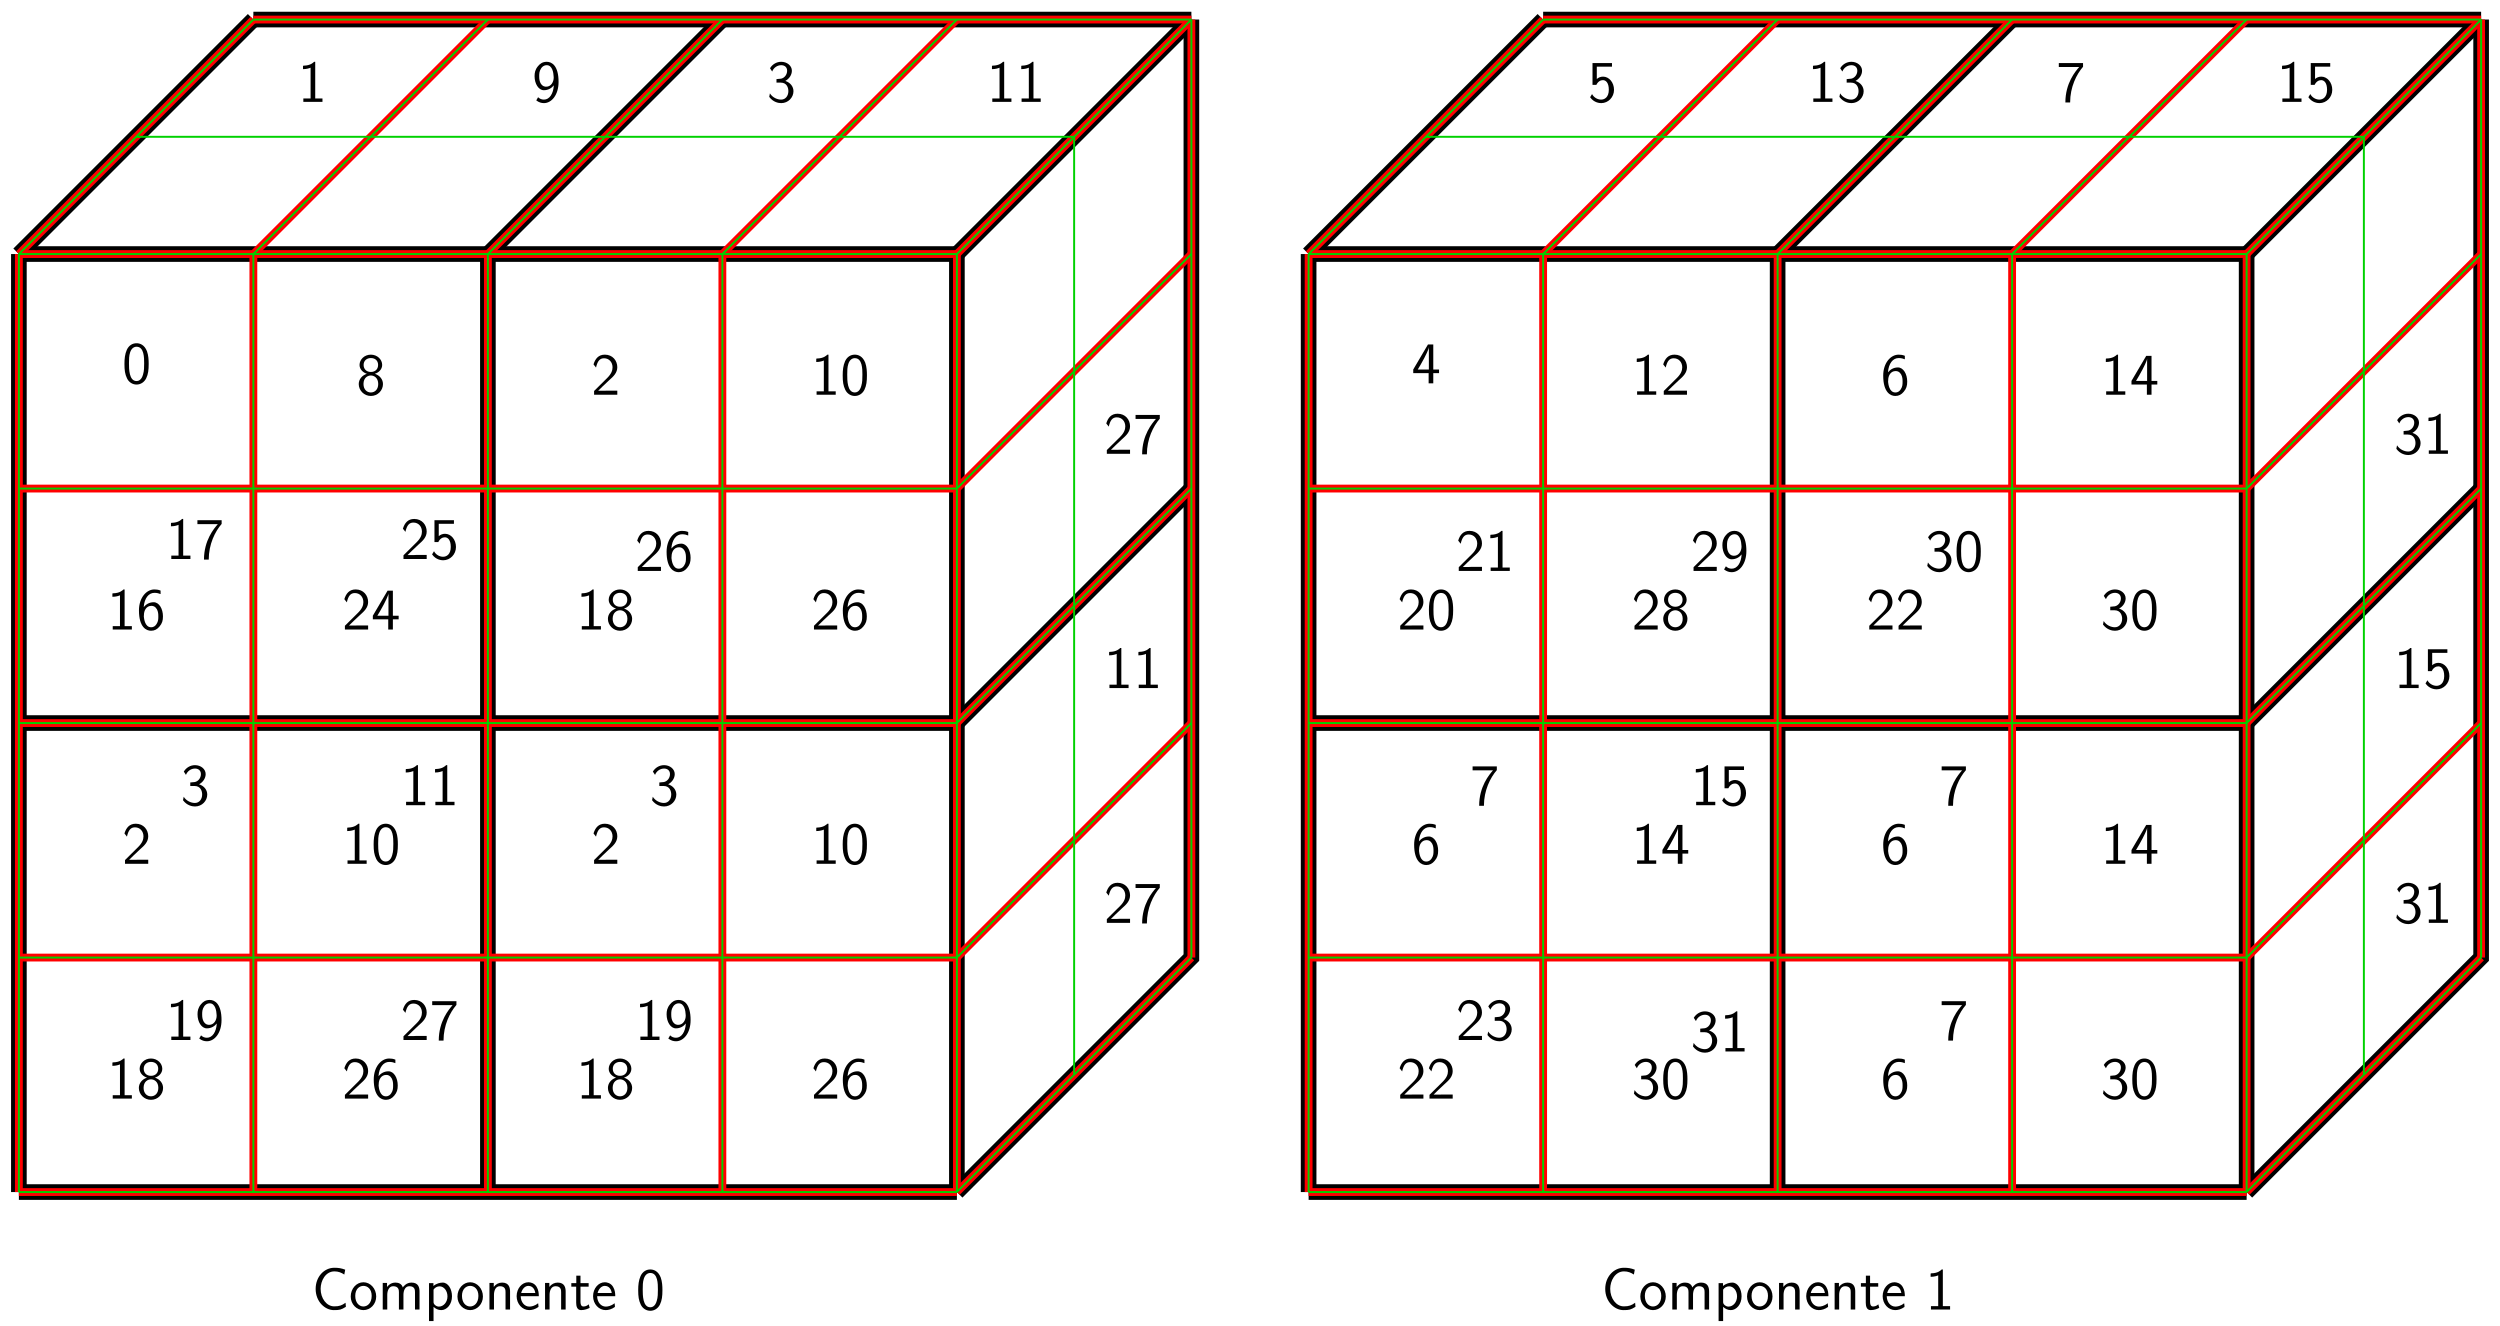 <?xml version="1.0" encoding="UTF-8"?>
<svg xmlns="http://www.w3.org/2000/svg" xmlns:xlink="http://www.w3.org/1999/xlink" width="345pt" height="183pt" viewBox="0 0 345 183" version="1.1">
<defs>
<g>
<symbol overflow="visible" id="glyph0-0">
<path style="stroke:none;" d=""/>
</symbol>
<symbol overflow="visible" id="glyph0-1">
<path style="stroke:none;" d="M 3.672 -2.672 C 3.672 -3.219 3.641 -3.844 3.438 -4.422 C 3.078 -5.344 2.438 -5.531 2 -5.531 C 1.469 -5.531 0.953 -5.266 0.656 -4.625 C 0.391 -4.031 0.328 -3.375 0.328 -2.672 C 0.328 -1.781 0.406 -1.266 0.672 -0.703 C 0.922 -0.156 1.438 0.172 2 0.172 C 2.531 0.172 3.047 -0.125 3.328 -0.688 C 3.609 -1.266 3.672 -1.859 3.672 -2.672 Z M 2 -0.312 C 0.953 -0.312 0.953 -2 0.953 -2.766 C 0.953 -3.297 0.953 -3.797 1.109 -4.266 C 1.297 -4.844 1.656 -5.047 2 -5.047 C 3.047 -5.047 3.047 -3.516 3.047 -2.766 C 3.047 -2.25 3.047 -1.703 2.891 -1.203 C 2.672 -0.406 2.219 -0.312 2 -0.312 Z M 2 -0.312 "/>
</symbol>
<symbol overflow="visible" id="glyph0-2">
<path style="stroke:none;" d="M 2.547 -2.891 C 3.078 -3.047 3.562 -3.5 3.562 -4.109 C 3.562 -4.875 2.875 -5.531 2 -5.531 C 1.109 -5.531 0.438 -4.859 0.438 -4.109 C 0.438 -3.5 0.938 -3.047 1.453 -2.891 C 0.781 -2.672 0.328 -2.125 0.328 -1.469 C 0.328 -0.594 1.062 0.172 2 0.172 C 2.969 0.172 3.672 -0.609 3.672 -1.469 C 3.672 -2.125 3.219 -2.672 2.547 -2.891 Z M 2 -3.141 C 1.359 -3.141 1 -3.578 1 -4.109 C 1 -4.719 1.453 -5.062 2 -5.062 C 2.594 -5.062 3 -4.703 3 -4.109 C 3 -3.547 2.625 -3.141 2 -3.141 Z M 2 -0.312 C 1.453 -0.312 0.984 -0.719 0.984 -1.484 C 0.984 -2.359 1.578 -2.656 2 -2.656 C 2.453 -2.656 3.016 -2.328 3.016 -1.484 C 3.016 -0.688 2.516 -0.312 2 -0.312 Z M 2 -0.312 "/>
</symbol>
<symbol overflow="visible" id="glyph0-3">
<path style="stroke:none;" d="M 2.406 -5.531 L 2.25 -5.531 C 2.125 -5.406 1.734 -5.016 0.844 -5 C 0.734 -5 0.719 -5 0.719 -4.844 L 0.719 -4.516 C 1.219 -4.516 1.594 -4.641 1.766 -4.719 L 1.766 -0.469 L 0.766 -0.469 L 0.766 0 L 3.406 0 L 3.406 -0.469 L 2.406 -0.469 Z M 2.406 -5.531 "/>
</symbol>
<symbol overflow="visible" id="glyph0-4">
<path style="stroke:none;" d="M 3.328 -5.375 C 3 -5.5 2.766 -5.531 2.469 -5.531 C 1.375 -5.531 0.344 -4.391 0.344 -2.641 C 0.344 -0.281 1.375 0.172 2.016 0.172 C 2.5 0.172 2.859 -0.031 3.172 -0.406 C 3.547 -0.844 3.656 -1.234 3.656 -1.812 C 3.656 -2.859 3.125 -3.766 2.375 -3.766 C 1.766 -3.766 1.312 -3.469 1 -3.094 C 1.094 -4.312 1.672 -5.062 2.484 -5.062 C 2.844 -5.062 3.094 -4.984 3.328 -4.891 Z M 1.016 -1.781 C 1.016 -1.844 1.016 -1.953 1.031 -2.016 C 1.031 -2.594 1.344 -3.266 2.062 -3.266 C 2.328 -3.266 2.594 -3.188 2.828 -2.781 C 3 -2.453 3.016 -2.125 3.016 -1.812 C 3.016 -1.469 3.016 -1.125 2.766 -0.75 C 2.625 -0.531 2.422 -0.312 2.016 -0.312 C 1.156 -0.312 1.047 -1.516 1.016 -1.781 Z M 1.016 -1.781 "/>
</symbol>
<symbol overflow="visible" id="glyph0-5">
<path style="stroke:none;" d="M 0.406 -0.516 L 0.406 0 L 3.609 0 L 3.609 -0.562 L 2.141 -0.562 C 2.047 -0.562 1.953 -0.547 1.844 -0.547 L 0.969 -0.547 C 1.188 -0.766 1.953 -1.516 2.484 -2 C 3.094 -2.531 3.609 -3.031 3.609 -3.797 C 3.609 -4.703 2.969 -5.531 1.891 -5.531 C 1 -5.531 0.562 -4.953 0.328 -4.188 C 0.594 -3.859 0.594 -3.844 0.672 -3.75 C 0.875 -4.625 1.172 -5.031 1.781 -5.031 C 2.484 -5.031 2.953 -4.484 2.953 -3.781 C 2.953 -3.344 2.781 -2.875 2.234 -2.328 Z M 0.406 -0.516 "/>
</symbol>
<symbol overflow="visible" id="glyph0-6">
<path style="stroke:none;" d="M 2.984 -1.406 L 3.781 -1.406 L 3.781 -1.906 L 2.984 -1.906 L 2.984 -5.359 L 2.25 -5.359 L 0.219 -1.906 L 0.219 -1.406 L 2.344 -1.406 L 2.344 0 L 2.984 0 Z M 0.844 -1.906 C 1.094 -2.312 1.406 -2.844 1.75 -3.5 C 1.844 -3.688 2.375 -4.688 2.375 -5 L 2.375 -1.906 Z M 0.844 -1.906 "/>
</symbol>
<symbol overflow="visible" id="glyph0-7">
<path style="stroke:none;" d="M 4.672 -0.938 C 4.172 -0.578 3.828 -0.438 3.109 -0.438 C 2.047 -0.438 1.234 -1.547 1.234 -2.859 C 1.234 -3.969 1.906 -5.266 3.141 -5.266 C 3.688 -5.266 4.094 -5.094 4.5 -4.828 L 4.625 -5.5 C 4.094 -5.703 3.688 -5.766 3.125 -5.766 C 1.734 -5.766 0.547 -4.547 0.547 -2.844 C 0.547 -1.062 1.859 0.078 3.047 0.078 C 3.875 0.078 4.047 0.031 4.719 -0.375 Z M 4.672 -0.938 "/>
</symbol>
<symbol overflow="visible" id="glyph0-8">
<path style="stroke:none;" d="M 3.766 -1.797 C 3.766 -2.906 2.953 -3.766 2 -3.766 C 1.047 -3.766 0.25 -2.891 0.25 -1.797 C 0.25 -0.734 1.062 0.078 2 0.078 C 2.969 0.078 3.766 -0.75 3.766 -1.797 Z M 2 -0.422 C 1.422 -0.422 0.875 -0.922 0.875 -1.891 C 0.875 -2.875 1.484 -3.266 2 -3.266 C 2.562 -3.266 3.141 -2.844 3.141 -1.891 C 3.141 -0.875 2.547 -0.422 2 -0.422 Z M 2 -0.422 "/>
</symbol>
<symbol overflow="visible" id="glyph0-9">
<path style="stroke:none;" d="M 5.703 -2.469 C 5.703 -3.031 5.562 -3.719 4.594 -3.719 C 3.906 -3.719 3.516 -3.234 3.391 -3.047 C 3.25 -3.562 2.797 -3.719 2.375 -3.719 C 1.703 -3.719 1.344 -3.281 1.219 -3.109 L 1.219 -3.672 L 0.625 -3.672 L 0.625 0 L 1.25 0 L 1.25 -2.031 C 1.25 -2.578 1.469 -3.219 2.062 -3.219 C 2.812 -3.219 2.859 -2.703 2.859 -2.406 L 2.859 0 L 3.484 0 L 3.484 -2.031 C 3.484 -2.578 3.688 -3.219 4.297 -3.219 C 5.047 -3.219 5.078 -2.703 5.078 -2.406 L 5.078 0 L 5.703 0 Z M 5.703 -2.469 "/>
</symbol>
<symbol overflow="visible" id="glyph0-10">
<path style="stroke:none;" d="M 1.266 -0.375 C 1.547 -0.109 1.891 0.078 2.328 0.078 C 3.109 0.078 3.812 -0.719 3.812 -1.828 C 3.812 -2.812 3.297 -3.719 2.531 -3.719 C 2.188 -3.719 1.672 -3.609 1.25 -3.25 L 1.25 -3.641 L 0.641 -3.641 L 0.641 1.594 L 1.266 1.594 Z M 1.266 -2.75 C 1.453 -3.031 1.766 -3.203 2.094 -3.203 C 2.703 -3.203 3.188 -2.594 3.188 -1.812 C 3.188 -1 2.625 -0.406 2.016 -0.406 C 1.797 -0.406 1.641 -0.484 1.484 -0.609 C 1.281 -0.781 1.266 -0.938 1.266 -1.062 Z M 1.266 -2.75 "/>
</symbol>
<symbol overflow="visible" id="glyph0-11">
<path style="stroke:none;" d="M 3.469 -2.469 C 3.469 -2.969 3.359 -3.719 2.375 -3.719 C 1.922 -3.719 1.516 -3.516 1.219 -3.125 L 1.219 -3.672 L 0.625 -3.672 L 0.625 0 L 1.25 0 L 1.25 -2.031 C 1.25 -2.547 1.438 -3.219 2.062 -3.219 C 2.828 -3.219 2.844 -2.688 2.844 -2.406 L 2.844 0 L 3.469 0 Z M 3.469 -2.469 "/>
</symbol>
<symbol overflow="visible" id="glyph0-12">
<path style="stroke:none;" d="M 3.328 -1.844 C 3.328 -2.188 3.297 -2.688 3.031 -3.125 C 2.703 -3.688 2.125 -3.766 1.891 -3.766 C 1 -3.766 0.266 -2.906 0.266 -1.844 C 0.266 -0.766 1.062 0.078 2 0.078 C 2.375 0.078 2.828 -0.031 3.281 -0.359 C 3.281 -0.391 3.266 -0.641 3.266 -0.656 C 3.25 -0.656 3.234 -0.844 3.234 -0.875 C 2.75 -0.469 2.266 -0.406 2.016 -0.406 C 1.391 -0.406 0.844 -0.969 0.828 -1.844 Z M 0.891 -2.281 C 1.031 -2.828 1.406 -3.266 1.891 -3.266 C 2.141 -3.266 2.703 -3.156 2.844 -2.281 Z M 0.891 -2.281 "/>
</symbol>
<symbol overflow="visible" id="glyph0-13">
<path style="stroke:none;" d="M 1.406 -3.156 L 2.531 -3.156 L 2.531 -3.641 L 1.406 -3.641 L 1.406 -4.672 L 0.828 -4.672 L 0.828 -3.641 L 0.141 -3.641 L 0.141 -3.156 L 0.812 -3.156 L 0.812 -0.953 C 0.812 -0.484 0.922 0.078 1.484 0.078 C 2.031 0.078 2.422 -0.109 2.672 -0.234 L 2.547 -0.719 C 2.266 -0.453 1.953 -0.422 1.812 -0.422 C 1.453 -0.422 1.406 -0.812 1.406 -1.094 Z M 1.406 -3.156 "/>
</symbol>
<symbol overflow="visible" id="glyph0-14">
<path style="stroke:none;" d="M 0.734 -4.188 C 0.938 -4.719 1.438 -5.062 1.984 -5.062 C 2.406 -5.062 2.797 -4.828 2.797 -4.297 C 2.797 -3.75 2.422 -3.297 1.969 -3.203 C 1.938 -3.188 1.422 -3.156 1.328 -3.141 L 1.328 -2.656 L 1.922 -2.656 C 2.766 -2.656 2.969 -1.938 2.969 -1.484 C 2.969 -0.812 2.562 -0.312 1.969 -0.312 C 1.453 -0.312 0.797 -0.578 0.422 -1.172 L 0.328 -0.688 C 0.875 0.047 1.594 0.172 1.984 0.172 C 2.953 0.172 3.672 -0.609 3.672 -1.469 C 3.672 -2.109 3.25 -2.656 2.547 -2.891 C 3.125 -3.203 3.453 -3.766 3.453 -4.297 C 3.453 -5 2.781 -5.531 1.984 -5.531 C 1.328 -5.531 0.75 -5.172 0.438 -4.641 Z M 0.734 -4.188 "/>
</symbol>
<symbol overflow="visible" id="glyph0-15">
<path style="stroke:none;" d="M 0.578 -0.203 C 0.953 0.078 1.281 0.172 1.641 0.172 C 2.688 0.172 3.656 -0.953 3.656 -2.75 C 3.656 -4.969 2.75 -5.531 2.031 -5.531 C 1.438 -5.531 1.094 -5.266 0.812 -4.922 C 0.422 -4.453 0.344 -4.016 0.344 -3.547 C 0.344 -2.5 0.891 -1.609 1.625 -1.609 C 2.234 -1.609 2.688 -1.891 3 -2.281 C 2.938 -1.125 2.406 -0.312 1.641 -0.312 C 1.312 -0.312 1.062 -0.422 0.828 -0.641 Z M 2.969 -3.562 C 2.984 -3.5 2.984 -3.422 2.984 -3.359 C 2.984 -2.75 2.625 -2.094 1.953 -2.094 C 1.812 -2.094 1.453 -2.094 1.172 -2.578 C 1.031 -2.875 0.984 -3.109 0.984 -3.547 C 0.984 -3.906 1 -4.25 1.25 -4.625 C 1.375 -4.812 1.594 -5.062 2.031 -5.062 C 2.812 -5.062 2.953 -3.969 2.969 -3.562 Z M 2.969 -3.562 "/>
</symbol>
<symbol overflow="visible" id="glyph0-16">
<path style="stroke:none;" d="M 1.234 -4.859 L 3.328 -4.859 L 3.328 -5.359 L 0.641 -5.359 L 0.641 -2.344 L 1.172 -2.344 C 1.391 -2.812 1.75 -3 2.078 -3 C 2.469 -3 2.891 -2.656 2.891 -1.672 C 2.891 -0.641 2.312 -0.312 1.828 -0.312 C 1.391 -0.312 0.844 -0.562 0.578 -1.078 L 0.312 -0.641 C 0.844 0.125 1.625 0.172 1.844 0.172 C 2.812 0.172 3.609 -0.641 3.609 -1.656 C 3.609 -2.688 2.922 -3.484 2.094 -3.484 C 1.766 -3.484 1.453 -3.359 1.234 -3.156 Z M 1.234 -4.859 "/>
</symbol>
<symbol overflow="visible" id="glyph0-17">
<path style="stroke:none;" d="M 1.859 -4.812 C 1.953 -4.812 2.062 -4.812 2.156 -4.812 L 3.141 -4.812 C 2.641 -4.234 1.234 -2.609 1.234 0.078 L 1.891 0.078 C 1.891 -2.047 2.766 -3.797 3.672 -4.844 L 3.672 -5.359 L 0.328 -5.359 L 0.328 -4.812 Z M 1.859 -4.812 "/>
</symbol>
</g>
<clipPath id="clip1">
  <path d="M 36 0.602 L 131 0.602 L 131 66 L 36 66 Z M 36 0.602 "/>
</clipPath>
<clipPath id="clip2">
  <path d="M 0.602 0.602 L 66 0.602 L 66 66 L 0.602 66 Z M 0.602 0.602 "/>
</clipPath>
<clipPath id="clip3">
  <path d="M 101 0.602 L 195 0.602 L 195 66 L 101 66 Z M 101 0.602 "/>
</clipPath>
<clipPath id="clip4">
  <path d="M 101 0.602 L 195 0.602 L 195 183 L 101 183 Z M 101 0.602 "/>
</clipPath>
<clipPath id="clip5">
  <path d="M 214 0.602 L 309 0.602 L 309 66 L 214 66 Z M 214 0.602 "/>
</clipPath>
<clipPath id="clip6">
  <path d="M 150 0.602 L 244 0.602 L 244 66 L 150 66 Z M 150 0.602 "/>
</clipPath>
<clipPath id="clip7">
  <path d="M 279 0.602 L 344.898 0.602 L 344.898 66 L 279 66 Z M 279 0.602 "/>
</clipPath>
<clipPath id="clip8">
  <path d="M 279 36 L 344.898 36 L 344.898 131 L 279 131 Z M 279 36 "/>
</clipPath>
<clipPath id="clip9">
  <path d="M 279 0.602 L 344.898 0.602 L 344.898 183 L 279 183 Z M 279 0.602 "/>
</clipPath>
<clipPath id="clip10">
  <path d="M 0.602 0.602 L 51 0.602 L 51 51 L 0.602 51 Z M 0.602 0.602 "/>
</clipPath>
<clipPath id="clip11">
  <path d="M 19 0.602 L 83 0.602 L 83 51 L 19 51 Z M 19 0.602 "/>
</clipPath>
<clipPath id="clip12">
  <path d="M 52 0.602 L 115 0.602 L 115 51 L 52 51 Z M 52 0.602 "/>
</clipPath>
<clipPath id="clip13">
  <path d="M 84 0.602 L 148 0.602 L 148 51 L 84 51 Z M 84 0.602 "/>
</clipPath>
<clipPath id="clip14">
  <path d="M 116 0.602 L 180 0.602 L 180 51 L 116 51 Z M 116 0.602 "/>
</clipPath>
<clipPath id="clip15">
  <path d="M 165 0.602 L 229 0.602 L 229 51 L 165 51 Z M 165 0.602 "/>
</clipPath>
<clipPath id="clip16">
  <path d="M 197 0.602 L 261 0.602 L 261 51 L 197 51 Z M 197 0.602 "/>
</clipPath>
<clipPath id="clip17">
  <path d="M 230 0.602 L 293 0.602 L 293 51 L 230 51 Z M 230 0.602 "/>
</clipPath>
<clipPath id="clip18">
  <path d="M 262 0.602 L 326 0.602 L 326 51 L 262 51 Z M 262 0.602 "/>
</clipPath>
<clipPath id="clip19">
  <path d="M 294 0.602 L 344.898 0.602 L 344.898 51 L 294 51 Z M 294 0.602 "/>
</clipPath>
<clipPath id="clip20">
  <path d="M 294 19 L 344.898 19 L 344.898 83 L 294 83 Z M 294 19 "/>
</clipPath>
<clipPath id="clip21">
  <path d="M 294 52 L 344.898 52 L 344.898 116 L 294 116 Z M 294 52 "/>
</clipPath>
<clipPath id="clip22">
  <path d="M 294 84 L 344.898 84 L 344.898 148 L 294 148 Z M 294 84 "/>
</clipPath>
<clipPath id="clip23">
  <path d="M 294 116 L 344.898 116 L 344.898 180 L 294 180 Z M 294 116 "/>
</clipPath>
<clipPath id="clip24">
  <path d="M 0.602 0.602 L 39 0.602 L 39 39 L 0.602 39 Z M 0.602 0.602 "/>
</clipPath>
<clipPath id="clip25">
  <path d="M 31 0.602 L 72 0.602 L 72 39 L 31 39 Z M 31 0.602 "/>
</clipPath>
<clipPath id="clip26">
  <path d="M 63 0.602 L 104 0.602 L 104 39 L 63 39 Z M 63 0.602 "/>
</clipPath>
<clipPath id="clip27">
  <path d="M 95 0.602 L 136 0.602 L 136 39 L 95 39 Z M 95 0.602 "/>
</clipPath>
<clipPath id="clip28">
  <path d="M 128 0.602 L 169 0.602 L 169 39 L 128 39 Z M 128 0.602 "/>
</clipPath>
<clipPath id="clip29">
  <path d="M 176 0.602 L 217 0.602 L 217 39 L 176 39 Z M 176 0.602 "/>
</clipPath>
<clipPath id="clip30">
  <path d="M 209 0.602 L 250 0.602 L 250 39 L 209 39 Z M 209 0.602 "/>
</clipPath>
<clipPath id="clip31">
  <path d="M 241 0.602 L 282 0.602 L 282 39 L 241 39 Z M 241 0.602 "/>
</clipPath>
<clipPath id="clip32">
  <path d="M 273 0.602 L 314 0.602 L 314 39 L 273 39 Z M 273 0.602 "/>
</clipPath>
<clipPath id="clip33">
  <path d="M 306 0.602 L 344.898 0.602 L 344.898 39 L 306 39 Z M 306 0.602 "/>
</clipPath>
<clipPath id="clip34">
  <path d="M 306 31 L 344.898 31 L 344.898 72 L 306 72 Z M 306 31 "/>
</clipPath>
<clipPath id="clip35">
  <path d="M 306 63 L 344.898 63 L 344.898 104 L 306 104 Z M 306 63 "/>
</clipPath>
<clipPath id="clip36">
  <path d="M 306 95 L 344.898 95 L 344.898 136 L 306 136 Z M 306 95 "/>
</clipPath>
<clipPath id="clip37">
  <path d="M 306 128 L 344.898 128 L 344.898 169 L 306 169 Z M 306 128 "/>
</clipPath>
</defs>
<g id="surface1">
<path style="fill:none;stroke-width:21.574;stroke-linecap:butt;stroke-linejoin:miter;stroke:rgb(0%,0%,0%);stroke-opacity:1;stroke-miterlimit:10;" d="M 26.055 1479.414 L 26.055 184.961 " transform="matrix(0.1,0,0,-0.1,0,183)"/>
<path style="fill:none;stroke-width:21.574;stroke-linecap:butt;stroke-linejoin:miter;stroke:rgb(0%,0%,0%);stroke-opacity:1;stroke-miterlimit:10;" d="M 26.055 832.188 L 1320.508 832.188 " transform="matrix(0.1,0,0,-0.1,0,183)"/>
<path style="fill:none;stroke-width:21.574;stroke-linecap:butt;stroke-linejoin:miter;stroke:rgb(0%,0%,0%);stroke-opacity:1;stroke-miterlimit:10;" d="M 673.281 1479.414 L 673.281 184.961 " transform="matrix(0.1,0,0,-0.1,0,183)"/>
<path style="fill:none;stroke-width:21.574;stroke-linecap:butt;stroke-linejoin:miter;stroke:rgb(0%,0%,0%);stroke-opacity:1;stroke-miterlimit:10;" d="M 26.055 1479.414 L 1320.508 1479.414 " transform="matrix(0.1,0,0,-0.1,0,183)"/>
<g clip-path="url(#clip1)" clip-rule="nonzero">
<path style="fill:none;stroke-width:21.574;stroke-linecap:butt;stroke-linejoin:miter;stroke:rgb(0%,0%,0%);stroke-opacity:1;stroke-miterlimit:10;" d="M 673.281 1479.414 L 996.875 1803.008 " transform="matrix(0.1,0,0,-0.1,0,183)"/>
</g>
<g clip-path="url(#clip2)" clip-rule="nonzero">
<path style="fill:none;stroke-width:21.574;stroke-linecap:butt;stroke-linejoin:miter;stroke:rgb(0%,0%,0%);stroke-opacity:1;stroke-miterlimit:10;" d="M 26.055 1479.414 L 349.648 1803.008 " transform="matrix(0.1,0,0,-0.1,0,183)"/>
</g>
<path style="fill:none;stroke-width:21.574;stroke-linecap:butt;stroke-linejoin:miter;stroke:rgb(0%,0%,0%);stroke-opacity:1;stroke-miterlimit:10;" d="M 349.648 1803.008 L 1644.102 1803.008 " transform="matrix(0.1,0,0,-0.1,0,183)"/>
<g clip-path="url(#clip3)" clip-rule="nonzero">
<path style="fill:none;stroke-width:21.574;stroke-linecap:butt;stroke-linejoin:miter;stroke:rgb(0%,0%,0%);stroke-opacity:1;stroke-miterlimit:10;" d="M 1320.508 1479.414 L 1644.102 1803.008 " transform="matrix(0.1,0,0,-0.1,0,183)"/>
</g>
<path style="fill:none;stroke-width:21.574;stroke-linecap:butt;stroke-linejoin:miter;stroke:rgb(0%,0%,0%);stroke-opacity:1;stroke-miterlimit:10;" d="M 1320.508 1479.414 L 1320.508 184.961 " transform="matrix(0.1,0,0,-0.1,0,183)"/>
<path style="fill:none;stroke-width:21.574;stroke-linecap:butt;stroke-linejoin:miter;stroke:rgb(0%,0%,0%);stroke-opacity:1;stroke-miterlimit:10;" d="M 1320.508 832.188 L 1644.102 1155.781 " transform="matrix(0.1,0,0,-0.1,0,183)"/>
<g clip-path="url(#clip4)" clip-rule="nonzero">
<path style="fill:none;stroke-width:21.574;stroke-linecap:butt;stroke-linejoin:miter;stroke:rgb(0%,0%,0%);stroke-opacity:1;stroke-miterlimit:10;" d="M 1644.102 1803.008 L 1644.102 508.555 L 1320.508 184.961 " transform="matrix(0.1,0,0,-0.1,0,183)"/>
</g>
<path style="fill:none;stroke-width:21.574;stroke-linecap:butt;stroke-linejoin:miter;stroke:rgb(0%,0%,0%);stroke-opacity:1;stroke-miterlimit:10;" d="M 26.055 184.961 L 1320.508 184.961 " transform="matrix(0.1,0,0,-0.1,0,183)"/>
<path style="fill:none;stroke-width:21.574;stroke-linecap:butt;stroke-linejoin:miter;stroke:rgb(0%,0%,0%);stroke-opacity:1;stroke-miterlimit:10;" d="M 1805.898 1479.414 L 1805.898 184.961 " transform="matrix(0.1,0,0,-0.1,0,183)"/>
<path style="fill:none;stroke-width:21.574;stroke-linecap:butt;stroke-linejoin:miter;stroke:rgb(0%,0%,0%);stroke-opacity:1;stroke-miterlimit:10;" d="M 1805.898 832.188 L 3100.352 832.188 " transform="matrix(0.1,0,0,-0.1,0,183)"/>
<path style="fill:none;stroke-width:21.574;stroke-linecap:butt;stroke-linejoin:miter;stroke:rgb(0%,0%,0%);stroke-opacity:1;stroke-miterlimit:10;" d="M 2453.125 1479.414 L 2453.125 184.961 " transform="matrix(0.1,0,0,-0.1,0,183)"/>
<path style="fill:none;stroke-width:21.574;stroke-linecap:butt;stroke-linejoin:miter;stroke:rgb(0%,0%,0%);stroke-opacity:1;stroke-miterlimit:10;" d="M 1805.898 1479.414 L 3100.352 1479.414 " transform="matrix(0.1,0,0,-0.1,0,183)"/>
<g clip-path="url(#clip5)" clip-rule="nonzero">
<path style="fill:none;stroke-width:21.574;stroke-linecap:butt;stroke-linejoin:miter;stroke:rgb(0%,0%,0%);stroke-opacity:1;stroke-miterlimit:10;" d="M 2453.125 1479.414 L 2776.719 1803.008 " transform="matrix(0.1,0,0,-0.1,0,183)"/>
</g>
<g clip-path="url(#clip6)" clip-rule="nonzero">
<path style="fill:none;stroke-width:21.574;stroke-linecap:butt;stroke-linejoin:miter;stroke:rgb(0%,0%,0%);stroke-opacity:1;stroke-miterlimit:10;" d="M 1805.898 1479.414 L 2129.531 1803.008 " transform="matrix(0.1,0,0,-0.1,0,183)"/>
</g>
<path style="fill:none;stroke-width:21.574;stroke-linecap:butt;stroke-linejoin:miter;stroke:rgb(0%,0%,0%);stroke-opacity:1;stroke-miterlimit:10;" d="M 2129.531 1803.008 L 3423.945 1803.008 " transform="matrix(0.1,0,0,-0.1,0,183)"/>
<g clip-path="url(#clip7)" clip-rule="nonzero">
<path style="fill:none;stroke-width:21.574;stroke-linecap:butt;stroke-linejoin:miter;stroke:rgb(0%,0%,0%);stroke-opacity:1;stroke-miterlimit:10;" d="M 3100.352 1479.414 L 3423.945 1803.008 " transform="matrix(0.1,0,0,-0.1,0,183)"/>
</g>
<path style="fill:none;stroke-width:21.574;stroke-linecap:butt;stroke-linejoin:miter;stroke:rgb(0%,0%,0%);stroke-opacity:1;stroke-miterlimit:10;" d="M 3100.352 1479.414 L 3100.352 184.961 " transform="matrix(0.1,0,0,-0.1,0,183)"/>
<g clip-path="url(#clip8)" clip-rule="nonzero">
<path style="fill:none;stroke-width:21.574;stroke-linecap:butt;stroke-linejoin:miter;stroke:rgb(0%,0%,0%);stroke-opacity:1;stroke-miterlimit:10;" d="M 3100.352 832.188 L 3423.945 1155.781 " transform="matrix(0.1,0,0,-0.1,0,183)"/>
</g>
<g clip-path="url(#clip9)" clip-rule="nonzero">
<path style="fill:none;stroke-width:21.574;stroke-linecap:butt;stroke-linejoin:miter;stroke:rgb(0%,0%,0%);stroke-opacity:1;stroke-miterlimit:10;" d="M 3423.945 1803.008 L 3423.945 508.555 L 3100.352 184.961 " transform="matrix(0.1,0,0,-0.1,0,183)"/>
</g>
<path style="fill:none;stroke-width:21.574;stroke-linecap:butt;stroke-linejoin:miter;stroke:rgb(0%,0%,0%);stroke-opacity:1;stroke-miterlimit:10;" d="M 1805.898 184.961 L 3100.352 184.961 " transform="matrix(0.1,0,0,-0.1,0,183)"/>
<path style="fill:none;stroke-width:10.787;stroke-linecap:butt;stroke-linejoin:miter;stroke:rgb(100%,0%,0%);stroke-opacity:1;stroke-miterlimit:10;" d="M 26.055 1479.414 L 1320.508 1479.414 " transform="matrix(0.1,0,0,-0.1,0,183)"/>
<path style="fill:none;stroke-width:10.787;stroke-linecap:butt;stroke-linejoin:miter;stroke:rgb(100%,0%,0%);stroke-opacity:1;stroke-miterlimit:10;" d="M 26.055 1155.781 L 1320.508 1155.781 " transform="matrix(0.1,0,0,-0.1,0,183)"/>
<path style="fill:none;stroke-width:10.787;stroke-linecap:butt;stroke-linejoin:miter;stroke:rgb(100%,0%,0%);stroke-opacity:1;stroke-miterlimit:10;" d="M 26.055 832.188 L 1320.508 832.188 " transform="matrix(0.1,0,0,-0.1,0,183)"/>
<path style="fill:none;stroke-width:10.787;stroke-linecap:butt;stroke-linejoin:miter;stroke:rgb(100%,0%,0%);stroke-opacity:1;stroke-miterlimit:10;" d="M 26.055 508.555 L 1320.508 508.555 " transform="matrix(0.1,0,0,-0.1,0,183)"/>
<path style="fill:none;stroke-width:10.787;stroke-linecap:butt;stroke-linejoin:miter;stroke:rgb(100%,0%,0%);stroke-opacity:1;stroke-miterlimit:10;" d="M 26.055 184.961 L 1320.508 184.961 " transform="matrix(0.1,0,0,-0.1,0,183)"/>
<path style="fill:none;stroke-width:10.787;stroke-linecap:butt;stroke-linejoin:miter;stroke:rgb(100%,0%,0%);stroke-opacity:1;stroke-miterlimit:10;" d="M 26.055 1479.414 L 26.055 184.961 " transform="matrix(0.1,0,0,-0.1,0,183)"/>
<path style="fill:none;stroke-width:10.787;stroke-linecap:butt;stroke-linejoin:miter;stroke:rgb(100%,0%,0%);stroke-opacity:1;stroke-miterlimit:10;" d="M 349.648 1479.414 L 349.648 184.961 " transform="matrix(0.1,0,0,-0.1,0,183)"/>
<path style="fill:none;stroke-width:10.787;stroke-linecap:butt;stroke-linejoin:miter;stroke:rgb(100%,0%,0%);stroke-opacity:1;stroke-miterlimit:10;" d="M 673.281 1479.414 L 673.281 184.961 " transform="matrix(0.1,0,0,-0.1,0,183)"/>
<path style="fill:none;stroke-width:10.787;stroke-linecap:butt;stroke-linejoin:miter;stroke:rgb(100%,0%,0%);stroke-opacity:1;stroke-miterlimit:10;" d="M 996.875 1479.414 L 996.875 184.961 " transform="matrix(0.1,0,0,-0.1,0,183)"/>
<path style="fill:none;stroke-width:10.787;stroke-linecap:butt;stroke-linejoin:miter;stroke:rgb(100%,0%,0%);stroke-opacity:1;stroke-miterlimit:10;" d="M 1320.508 1479.414 L 1320.508 184.961 " transform="matrix(0.1,0,0,-0.1,0,183)"/>
<g clip-path="url(#clip10)" clip-rule="nonzero">
<path style="fill:none;stroke-width:10.787;stroke-linecap:butt;stroke-linejoin:miter;stroke:rgb(100%,0%,0%);stroke-opacity:1;stroke-miterlimit:10;" d="M 26.055 1479.414 L 349.648 1803.008 " transform="matrix(0.1,0,0,-0.1,0,183)"/>
</g>
<g clip-path="url(#clip11)" clip-rule="nonzero">
<path style="fill:none;stroke-width:10.787;stroke-linecap:butt;stroke-linejoin:miter;stroke:rgb(100%,0%,0%);stroke-opacity:1;stroke-miterlimit:10;" d="M 349.648 1479.414 L 673.281 1803.008 " transform="matrix(0.1,0,0,-0.1,0,183)"/>
</g>
<g clip-path="url(#clip12)" clip-rule="nonzero">
<path style="fill:none;stroke-width:10.787;stroke-linecap:butt;stroke-linejoin:miter;stroke:rgb(100%,0%,0%);stroke-opacity:1;stroke-miterlimit:10;" d="M 673.281 1479.414 L 996.875 1803.008 " transform="matrix(0.1,0,0,-0.1,0,183)"/>
</g>
<g clip-path="url(#clip13)" clip-rule="nonzero">
<path style="fill:none;stroke-width:10.787;stroke-linecap:butt;stroke-linejoin:miter;stroke:rgb(100%,0%,0%);stroke-opacity:1;stroke-miterlimit:10;" d="M 996.875 1479.414 L 1320.508 1803.008 " transform="matrix(0.1,0,0,-0.1,0,183)"/>
</g>
<g clip-path="url(#clip14)" clip-rule="nonzero">
<path style="fill:none;stroke-width:10.787;stroke-linecap:butt;stroke-linejoin:miter;stroke:rgb(100%,0%,0%);stroke-opacity:1;stroke-miterlimit:10;" d="M 1320.508 1479.414 L 1644.102 1803.008 " transform="matrix(0.1,0,0,-0.1,0,183)"/>
</g>
<path style="fill:none;stroke-width:10.787;stroke-linecap:butt;stroke-linejoin:miter;stroke:rgb(100%,0%,0%);stroke-opacity:1;stroke-miterlimit:10;" d="M 1320.508 1155.781 L 1644.102 1479.414 " transform="matrix(0.1,0,0,-0.1,0,183)"/>
<path style="fill:none;stroke-width:10.787;stroke-linecap:butt;stroke-linejoin:miter;stroke:rgb(100%,0%,0%);stroke-opacity:1;stroke-miterlimit:10;" d="M 1320.508 832.188 L 1644.102 1155.781 " transform="matrix(0.1,0,0,-0.1,0,183)"/>
<path style="fill:none;stroke-width:10.787;stroke-linecap:butt;stroke-linejoin:miter;stroke:rgb(100%,0%,0%);stroke-opacity:1;stroke-miterlimit:10;" d="M 1320.508 508.555 L 1644.102 832.188 " transform="matrix(0.1,0,0,-0.1,0,183)"/>
<path style="fill:none;stroke-width:10.787;stroke-linecap:butt;stroke-linejoin:miter;stroke:rgb(100%,0%,0%);stroke-opacity:1;stroke-miterlimit:10;" d="M 1320.508 184.961 L 1644.102 508.555 " transform="matrix(0.1,0,0,-0.1,0,183)"/>
<path style="fill:none;stroke-width:10.787;stroke-linecap:butt;stroke-linejoin:miter;stroke:rgb(100%,0%,0%);stroke-opacity:1;stroke-miterlimit:10;" d="M 349.648 1803.008 L 1644.102 1803.008 " transform="matrix(0.1,0,0,-0.1,0,183)"/>
<path style="fill:none;stroke-width:10.787;stroke-linecap:butt;stroke-linejoin:miter;stroke:rgb(100%,0%,0%);stroke-opacity:1;stroke-miterlimit:10;" d="M 1644.102 1803.008 L 1644.102 508.555 " transform="matrix(0.1,0,0,-0.1,0,183)"/>
<path style="fill:none;stroke-width:10.787;stroke-linecap:butt;stroke-linejoin:miter;stroke:rgb(100%,0%,0%);stroke-opacity:1;stroke-miterlimit:10;" d="M 1805.898 1479.414 L 3100.352 1479.414 " transform="matrix(0.1,0,0,-0.1,0,183)"/>
<path style="fill:none;stroke-width:10.787;stroke-linecap:butt;stroke-linejoin:miter;stroke:rgb(100%,0%,0%);stroke-opacity:1;stroke-miterlimit:10;" d="M 1805.898 1155.781 L 3100.352 1155.781 " transform="matrix(0.1,0,0,-0.1,0,183)"/>
<path style="fill:none;stroke-width:10.787;stroke-linecap:butt;stroke-linejoin:miter;stroke:rgb(100%,0%,0%);stroke-opacity:1;stroke-miterlimit:10;" d="M 1805.898 832.188 L 3100.352 832.188 " transform="matrix(0.1,0,0,-0.1,0,183)"/>
<path style="fill:none;stroke-width:10.787;stroke-linecap:butt;stroke-linejoin:miter;stroke:rgb(100%,0%,0%);stroke-opacity:1;stroke-miterlimit:10;" d="M 1805.898 508.555 L 3100.352 508.555 " transform="matrix(0.1,0,0,-0.1,0,183)"/>
<path style="fill:none;stroke-width:10.787;stroke-linecap:butt;stroke-linejoin:miter;stroke:rgb(100%,0%,0%);stroke-opacity:1;stroke-miterlimit:10;" d="M 1805.898 184.961 L 3100.352 184.961 " transform="matrix(0.1,0,0,-0.1,0,183)"/>
<path style="fill:none;stroke-width:10.787;stroke-linecap:butt;stroke-linejoin:miter;stroke:rgb(100%,0%,0%);stroke-opacity:1;stroke-miterlimit:10;" d="M 1805.898 1479.414 L 1805.898 184.961 " transform="matrix(0.1,0,0,-0.1,0,183)"/>
<path style="fill:none;stroke-width:10.787;stroke-linecap:butt;stroke-linejoin:miter;stroke:rgb(100%,0%,0%);stroke-opacity:1;stroke-miterlimit:10;" d="M 2129.531 1479.414 L 2129.531 184.961 " transform="matrix(0.1,0,0,-0.1,0,183)"/>
<path style="fill:none;stroke-width:10.787;stroke-linecap:butt;stroke-linejoin:miter;stroke:rgb(100%,0%,0%);stroke-opacity:1;stroke-miterlimit:10;" d="M 2453.125 1479.414 L 2453.125 184.961 " transform="matrix(0.1,0,0,-0.1,0,183)"/>
<path style="fill:none;stroke-width:10.787;stroke-linecap:butt;stroke-linejoin:miter;stroke:rgb(100%,0%,0%);stroke-opacity:1;stroke-miterlimit:10;" d="M 2776.719 1479.414 L 2776.719 184.961 " transform="matrix(0.1,0,0,-0.1,0,183)"/>
<path style="fill:none;stroke-width:10.787;stroke-linecap:butt;stroke-linejoin:miter;stroke:rgb(100%,0%,0%);stroke-opacity:1;stroke-miterlimit:10;" d="M 3100.352 1479.414 L 3100.352 184.961 " transform="matrix(0.1,0,0,-0.1,0,183)"/>
<g clip-path="url(#clip15)" clip-rule="nonzero">
<path style="fill:none;stroke-width:10.787;stroke-linecap:butt;stroke-linejoin:miter;stroke:rgb(100%,0%,0%);stroke-opacity:1;stroke-miterlimit:10;" d="M 1805.898 1479.414 L 2129.531 1803.008 " transform="matrix(0.1,0,0,-0.1,0,183)"/>
</g>
<g clip-path="url(#clip16)" clip-rule="nonzero">
<path style="fill:none;stroke-width:10.787;stroke-linecap:butt;stroke-linejoin:miter;stroke:rgb(100%,0%,0%);stroke-opacity:1;stroke-miterlimit:10;" d="M 2129.531 1479.414 L 2453.125 1803.008 " transform="matrix(0.1,0,0,-0.1,0,183)"/>
</g>
<g clip-path="url(#clip17)" clip-rule="nonzero">
<path style="fill:none;stroke-width:10.787;stroke-linecap:butt;stroke-linejoin:miter;stroke:rgb(100%,0%,0%);stroke-opacity:1;stroke-miterlimit:10;" d="M 2453.125 1479.414 L 2776.719 1803.008 " transform="matrix(0.1,0,0,-0.1,0,183)"/>
</g>
<g clip-path="url(#clip18)" clip-rule="nonzero">
<path style="fill:none;stroke-width:10.787;stroke-linecap:butt;stroke-linejoin:miter;stroke:rgb(100%,0%,0%);stroke-opacity:1;stroke-miterlimit:10;" d="M 2776.719 1479.414 L 3100.352 1803.008 " transform="matrix(0.1,0,0,-0.1,0,183)"/>
</g>
<g clip-path="url(#clip19)" clip-rule="nonzero">
<path style="fill:none;stroke-width:10.787;stroke-linecap:butt;stroke-linejoin:miter;stroke:rgb(100%,0%,0%);stroke-opacity:1;stroke-miterlimit:10;" d="M 3100.352 1479.414 L 3423.945 1803.008 " transform="matrix(0.1,0,0,-0.1,0,183)"/>
</g>
<g clip-path="url(#clip20)" clip-rule="nonzero">
<path style="fill:none;stroke-width:10.787;stroke-linecap:butt;stroke-linejoin:miter;stroke:rgb(100%,0%,0%);stroke-opacity:1;stroke-miterlimit:10;" d="M 3100.352 1155.781 L 3423.945 1479.414 " transform="matrix(0.1,0,0,-0.1,0,183)"/>
</g>
<g clip-path="url(#clip21)" clip-rule="nonzero">
<path style="fill:none;stroke-width:10.787;stroke-linecap:butt;stroke-linejoin:miter;stroke:rgb(100%,0%,0%);stroke-opacity:1;stroke-miterlimit:10;" d="M 3100.352 832.188 L 3423.945 1155.781 " transform="matrix(0.1,0,0,-0.1,0,183)"/>
</g>
<g clip-path="url(#clip22)" clip-rule="nonzero">
<path style="fill:none;stroke-width:10.787;stroke-linecap:butt;stroke-linejoin:miter;stroke:rgb(100%,0%,0%);stroke-opacity:1;stroke-miterlimit:10;" d="M 3100.352 508.555 L 3423.945 832.188 " transform="matrix(0.1,0,0,-0.1,0,183)"/>
</g>
<g clip-path="url(#clip23)" clip-rule="nonzero">
<path style="fill:none;stroke-width:10.787;stroke-linecap:butt;stroke-linejoin:miter;stroke:rgb(100%,0%,0%);stroke-opacity:1;stroke-miterlimit:10;" d="M 3100.352 184.961 L 3423.945 508.555 " transform="matrix(0.1,0,0,-0.1,0,183)"/>
</g>
<path style="fill:none;stroke-width:10.787;stroke-linecap:butt;stroke-linejoin:miter;stroke:rgb(100%,0%,0%);stroke-opacity:1;stroke-miterlimit:10;" d="M 2129.531 1803.008 L 3423.945 1803.008 " transform="matrix(0.1,0,0,-0.1,0,183)"/>
<path style="fill:none;stroke-width:10.787;stroke-linecap:butt;stroke-linejoin:miter;stroke:rgb(100%,0%,0%);stroke-opacity:1;stroke-miterlimit:10;" d="M 3423.945 1803.008 L 3423.945 508.555 " transform="matrix(0.1,0,0,-0.1,0,183)"/>
<path style="fill:none;stroke-width:2.697;stroke-linecap:butt;stroke-linejoin:miter;stroke:rgb(0%,82.031%,0%);stroke-opacity:1;stroke-miterlimit:10;" d="M 187.852 1641.211 L 1482.305 1641.211 " transform="matrix(0.1,0,0,-0.1,0,183)"/>
<path style="fill:none;stroke-width:2.697;stroke-linecap:butt;stroke-linejoin:miter;stroke:rgb(0%,82.031%,0%);stroke-opacity:1;stroke-miterlimit:10;" d="M 349.648 1803.008 L 1644.102 1803.008 " transform="matrix(0.1,0,0,-0.1,0,183)"/>
<path style="fill:none;stroke-width:2.697;stroke-linecap:butt;stroke-linejoin:miter;stroke:rgb(0%,82.031%,0%);stroke-opacity:1;stroke-miterlimit:10;" d="M 26.055 1479.414 L 1320.508 1479.414 " transform="matrix(0.1,0,0,-0.1,0,183)"/>
<path style="fill:none;stroke-width:2.697;stroke-linecap:butt;stroke-linejoin:miter;stroke:rgb(0%,82.031%,0%);stroke-opacity:1;stroke-miterlimit:10;" d="M 26.055 1155.781 L 1320.508 1155.781 " transform="matrix(0.1,0,0,-0.1,0,183)"/>
<path style="fill:none;stroke-width:2.697;stroke-linecap:butt;stroke-linejoin:miter;stroke:rgb(0%,82.031%,0%);stroke-opacity:1;stroke-miterlimit:10;" d="M 26.055 832.188 L 1320.508 832.188 " transform="matrix(0.1,0,0,-0.1,0,183)"/>
<path style="fill:none;stroke-width:2.697;stroke-linecap:butt;stroke-linejoin:miter;stroke:rgb(0%,82.031%,0%);stroke-opacity:1;stroke-miterlimit:10;" d="M 26.055 508.555 L 1320.508 508.555 " transform="matrix(0.1,0,0,-0.1,0,183)"/>
<path style="fill:none;stroke-width:2.697;stroke-linecap:butt;stroke-linejoin:miter;stroke:rgb(0%,82.031%,0%);stroke-opacity:1;stroke-miterlimit:10;" d="M 26.055 184.961 L 1320.508 184.961 " transform="matrix(0.1,0,0,-0.1,0,183)"/>
<path style="fill:none;stroke-width:2.697;stroke-linecap:butt;stroke-linejoin:miter;stroke:rgb(0%,82.031%,0%);stroke-opacity:1;stroke-miterlimit:10;" d="M 26.055 1479.414 L 26.055 184.961 " transform="matrix(0.1,0,0,-0.1,0,183)"/>
<path style="fill:none;stroke-width:2.697;stroke-linecap:butt;stroke-linejoin:miter;stroke:rgb(0%,82.031%,0%);stroke-opacity:1;stroke-miterlimit:10;" d="M 349.648 1479.414 L 349.648 184.961 " transform="matrix(0.1,0,0,-0.1,0,183)"/>
<path style="fill:none;stroke-width:2.697;stroke-linecap:butt;stroke-linejoin:miter;stroke:rgb(0%,82.031%,0%);stroke-opacity:1;stroke-miterlimit:10;" d="M 673.281 1479.414 L 673.281 184.961 " transform="matrix(0.1,0,0,-0.1,0,183)"/>
<path style="fill:none;stroke-width:2.697;stroke-linecap:butt;stroke-linejoin:miter;stroke:rgb(0%,82.031%,0%);stroke-opacity:1;stroke-miterlimit:10;" d="M 996.875 1479.414 L 996.875 184.961 " transform="matrix(0.1,0,0,-0.1,0,183)"/>
<path style="fill:none;stroke-width:2.697;stroke-linecap:butt;stroke-linejoin:miter;stroke:rgb(0%,82.031%,0%);stroke-opacity:1;stroke-miterlimit:10;" d="M 1320.508 1479.414 L 1320.508 184.961 " transform="matrix(0.1,0,0,-0.1,0,183)"/>
<path style="fill:none;stroke-width:2.697;stroke-linecap:butt;stroke-linejoin:miter;stroke:rgb(0%,82.031%,0%);stroke-opacity:1;stroke-miterlimit:10;" d="M 1482.305 1641.211 L 1482.305 346.758 " transform="matrix(0.1,0,0,-0.1,0,183)"/>
<path style="fill:none;stroke-width:2.697;stroke-linecap:butt;stroke-linejoin:miter;stroke:rgb(0%,82.031%,0%);stroke-opacity:1;stroke-miterlimit:10;" d="M 1644.102 1803.008 L 1644.102 508.555 " transform="matrix(0.1,0,0,-0.1,0,183)"/>
<g clip-path="url(#clip24)" clip-rule="nonzero">
<path style="fill:none;stroke-width:2.697;stroke-linecap:butt;stroke-linejoin:miter;stroke:rgb(0%,82.031%,0%);stroke-opacity:1;stroke-miterlimit:10;" d="M 26.055 1479.414 L 349.648 1803.008 " transform="matrix(0.1,0,0,-0.1,0,183)"/>
</g>
<g clip-path="url(#clip25)" clip-rule="nonzero">
<path style="fill:none;stroke-width:2.697;stroke-linecap:butt;stroke-linejoin:miter;stroke:rgb(0%,82.031%,0%);stroke-opacity:1;stroke-miterlimit:10;" d="M 349.648 1479.414 L 673.281 1803.008 " transform="matrix(0.1,0,0,-0.1,0,183)"/>
</g>
<g clip-path="url(#clip26)" clip-rule="nonzero">
<path style="fill:none;stroke-width:2.697;stroke-linecap:butt;stroke-linejoin:miter;stroke:rgb(0%,82.031%,0%);stroke-opacity:1;stroke-miterlimit:10;" d="M 673.281 1479.414 L 996.875 1803.008 " transform="matrix(0.1,0,0,-0.1,0,183)"/>
</g>
<g clip-path="url(#clip27)" clip-rule="nonzero">
<path style="fill:none;stroke-width:2.697;stroke-linecap:butt;stroke-linejoin:miter;stroke:rgb(0%,82.031%,0%);stroke-opacity:1;stroke-miterlimit:10;" d="M 996.875 1479.414 L 1320.508 1803.008 " transform="matrix(0.1,0,0,-0.1,0,183)"/>
</g>
<g clip-path="url(#clip28)" clip-rule="nonzero">
<path style="fill:none;stroke-width:2.697;stroke-linecap:butt;stroke-linejoin:miter;stroke:rgb(0%,82.031%,0%);stroke-opacity:1;stroke-miterlimit:10;" d="M 1320.508 1479.414 L 1644.102 1803.008 " transform="matrix(0.1,0,0,-0.1,0,183)"/>
</g>
<path style="fill:none;stroke-width:2.697;stroke-linecap:butt;stroke-linejoin:miter;stroke:rgb(0%,82.031%,0%);stroke-opacity:1;stroke-miterlimit:10;" d="M 1320.508 1155.781 L 1644.102 1479.414 " transform="matrix(0.1,0,0,-0.1,0,183)"/>
<path style="fill:none;stroke-width:2.697;stroke-linecap:butt;stroke-linejoin:miter;stroke:rgb(0%,82.031%,0%);stroke-opacity:1;stroke-miterlimit:10;" d="M 1320.508 832.188 L 1644.102 1155.781 " transform="matrix(0.1,0,0,-0.1,0,183)"/>
<path style="fill:none;stroke-width:2.697;stroke-linecap:butt;stroke-linejoin:miter;stroke:rgb(0%,82.031%,0%);stroke-opacity:1;stroke-miterlimit:10;" d="M 1320.508 508.555 L 1644.102 832.188 " transform="matrix(0.1,0,0,-0.1,0,183)"/>
<path style="fill:none;stroke-width:2.697;stroke-linecap:butt;stroke-linejoin:miter;stroke:rgb(0%,82.031%,0%);stroke-opacity:1;stroke-miterlimit:10;" d="M 1320.508 184.961 L 1644.102 508.555 " transform="matrix(0.1,0,0,-0.1,0,183)"/>
<path style="fill:none;stroke-width:2.697;stroke-linecap:butt;stroke-linejoin:miter;stroke:rgb(0%,82.031%,0%);stroke-opacity:1;stroke-miterlimit:10;" d="M 1967.695 1641.211 L 3262.148 1641.211 " transform="matrix(0.1,0,0,-0.1,0,183)"/>
<path style="fill:none;stroke-width:2.697;stroke-linecap:butt;stroke-linejoin:miter;stroke:rgb(0%,82.031%,0%);stroke-opacity:1;stroke-miterlimit:10;" d="M 2129.531 1803.008 L 3423.945 1803.008 " transform="matrix(0.1,0,0,-0.1,0,183)"/>
<path style="fill:none;stroke-width:2.697;stroke-linecap:butt;stroke-linejoin:miter;stroke:rgb(0%,82.031%,0%);stroke-opacity:1;stroke-miterlimit:10;" d="M 1805.898 1479.414 L 3100.352 1479.414 " transform="matrix(0.1,0,0,-0.1,0,183)"/>
<path style="fill:none;stroke-width:2.697;stroke-linecap:butt;stroke-linejoin:miter;stroke:rgb(0%,82.031%,0%);stroke-opacity:1;stroke-miterlimit:10;" d="M 1805.898 1155.781 L 3100.352 1155.781 " transform="matrix(0.1,0,0,-0.1,0,183)"/>
<path style="fill:none;stroke-width:2.697;stroke-linecap:butt;stroke-linejoin:miter;stroke:rgb(0%,82.031%,0%);stroke-opacity:1;stroke-miterlimit:10;" d="M 1805.898 832.188 L 3100.352 832.188 " transform="matrix(0.1,0,0,-0.1,0,183)"/>
<path style="fill:none;stroke-width:2.697;stroke-linecap:butt;stroke-linejoin:miter;stroke:rgb(0%,82.031%,0%);stroke-opacity:1;stroke-miterlimit:10;" d="M 1805.898 508.555 L 3100.352 508.555 " transform="matrix(0.1,0,0,-0.1,0,183)"/>
<path style="fill:none;stroke-width:2.697;stroke-linecap:butt;stroke-linejoin:miter;stroke:rgb(0%,82.031%,0%);stroke-opacity:1;stroke-miterlimit:10;" d="M 1805.898 184.961 L 3100.352 184.961 " transform="matrix(0.1,0,0,-0.1,0,183)"/>
<path style="fill:none;stroke-width:2.697;stroke-linecap:butt;stroke-linejoin:miter;stroke:rgb(0%,82.031%,0%);stroke-opacity:1;stroke-miterlimit:10;" d="M 1805.898 1479.414 L 1805.898 184.961 " transform="matrix(0.1,0,0,-0.1,0,183)"/>
<path style="fill:none;stroke-width:2.697;stroke-linecap:butt;stroke-linejoin:miter;stroke:rgb(0%,82.031%,0%);stroke-opacity:1;stroke-miterlimit:10;" d="M 2129.531 1479.414 L 2129.531 184.961 " transform="matrix(0.1,0,0,-0.1,0,183)"/>
<path style="fill:none;stroke-width:2.697;stroke-linecap:butt;stroke-linejoin:miter;stroke:rgb(0%,82.031%,0%);stroke-opacity:1;stroke-miterlimit:10;" d="M 2453.125 1479.414 L 2453.125 184.961 " transform="matrix(0.1,0,0,-0.1,0,183)"/>
<path style="fill:none;stroke-width:2.697;stroke-linecap:butt;stroke-linejoin:miter;stroke:rgb(0%,82.031%,0%);stroke-opacity:1;stroke-miterlimit:10;" d="M 2776.719 1479.414 L 2776.719 184.961 " transform="matrix(0.1,0,0,-0.1,0,183)"/>
<path style="fill:none;stroke-width:2.697;stroke-linecap:butt;stroke-linejoin:miter;stroke:rgb(0%,82.031%,0%);stroke-opacity:1;stroke-miterlimit:10;" d="M 3100.352 1479.414 L 3100.352 184.961 " transform="matrix(0.1,0,0,-0.1,0,183)"/>
<path style="fill:none;stroke-width:2.697;stroke-linecap:butt;stroke-linejoin:miter;stroke:rgb(0%,82.031%,0%);stroke-opacity:1;stroke-miterlimit:10;" d="M 3262.148 1641.211 L 3262.148 346.758 " transform="matrix(0.1,0,0,-0.1,0,183)"/>
<path style="fill:none;stroke-width:2.697;stroke-linecap:butt;stroke-linejoin:miter;stroke:rgb(0%,82.031%,0%);stroke-opacity:1;stroke-miterlimit:10;" d="M 3423.945 1803.008 L 3423.945 508.555 " transform="matrix(0.1,0,0,-0.1,0,183)"/>
<g clip-path="url(#clip29)" clip-rule="nonzero">
<path style="fill:none;stroke-width:2.697;stroke-linecap:butt;stroke-linejoin:miter;stroke:rgb(0%,82.031%,0%);stroke-opacity:1;stroke-miterlimit:10;" d="M 1805.898 1479.414 L 2129.531 1803.008 " transform="matrix(0.1,0,0,-0.1,0,183)"/>
</g>
<g clip-path="url(#clip30)" clip-rule="nonzero">
<path style="fill:none;stroke-width:2.697;stroke-linecap:butt;stroke-linejoin:miter;stroke:rgb(0%,82.031%,0%);stroke-opacity:1;stroke-miterlimit:10;" d="M 2129.531 1479.414 L 2453.125 1803.008 " transform="matrix(0.1,0,0,-0.1,0,183)"/>
</g>
<g clip-path="url(#clip31)" clip-rule="nonzero">
<path style="fill:none;stroke-width:2.697;stroke-linecap:butt;stroke-linejoin:miter;stroke:rgb(0%,82.031%,0%);stroke-opacity:1;stroke-miterlimit:10;" d="M 2453.125 1479.414 L 2776.719 1803.008 " transform="matrix(0.1,0,0,-0.1,0,183)"/>
</g>
<g clip-path="url(#clip32)" clip-rule="nonzero">
<path style="fill:none;stroke-width:2.697;stroke-linecap:butt;stroke-linejoin:miter;stroke:rgb(0%,82.031%,0%);stroke-opacity:1;stroke-miterlimit:10;" d="M 2776.719 1479.414 L 3100.352 1803.008 " transform="matrix(0.1,0,0,-0.1,0,183)"/>
</g>
<g clip-path="url(#clip33)" clip-rule="nonzero">
<path style="fill:none;stroke-width:2.697;stroke-linecap:butt;stroke-linejoin:miter;stroke:rgb(0%,82.031%,0%);stroke-opacity:1;stroke-miterlimit:10;" d="M 3100.352 1479.414 L 3423.945 1803.008 " transform="matrix(0.1,0,0,-0.1,0,183)"/>
</g>
<g clip-path="url(#clip34)" clip-rule="nonzero">
<path style="fill:none;stroke-width:2.697;stroke-linecap:butt;stroke-linejoin:miter;stroke:rgb(0%,82.031%,0%);stroke-opacity:1;stroke-miterlimit:10;" d="M 3100.352 1155.781 L 3423.945 1479.414 " transform="matrix(0.1,0,0,-0.1,0,183)"/>
</g>
<g clip-path="url(#clip35)" clip-rule="nonzero">
<path style="fill:none;stroke-width:2.697;stroke-linecap:butt;stroke-linejoin:miter;stroke:rgb(0%,82.031%,0%);stroke-opacity:1;stroke-miterlimit:10;" d="M 3100.352 832.188 L 3423.945 1155.781 " transform="matrix(0.1,0,0,-0.1,0,183)"/>
</g>
<g clip-path="url(#clip36)" clip-rule="nonzero">
<path style="fill:none;stroke-width:2.697;stroke-linecap:butt;stroke-linejoin:miter;stroke:rgb(0%,82.031%,0%);stroke-opacity:1;stroke-miterlimit:10;" d="M 3100.352 508.555 L 3423.945 832.188 " transform="matrix(0.1,0,0,-0.1,0,183)"/>
</g>
<g clip-path="url(#clip37)" clip-rule="nonzero">
<path style="fill:none;stroke-width:2.697;stroke-linecap:butt;stroke-linejoin:miter;stroke:rgb(0%,82.031%,0%);stroke-opacity:1;stroke-miterlimit:10;" d="M 3100.352 184.961 L 3423.945 508.555 " transform="matrix(0.1,0,0,-0.1,0,183)"/>
</g>
<g style="fill:rgb(0%,0%,0%);fill-opacity:1;">
  <use xlink:href="#glyph0-1" x="16.846" y="52.897"/>
</g>
<g style="fill:rgb(0%,0%,0%);fill-opacity:1;">
  <use xlink:href="#glyph0-2" x="49.178" y="54.472"/>
</g>
<g style="fill:rgb(0%,0%,0%);fill-opacity:1;">
  <use xlink:href="#glyph0-3" x="14.791" y="86.873"/>
</g>
<g style="fill:rgb(0%,0%,0%);fill-opacity:1;">
  <use xlink:href="#glyph0-4" x="18.832" y="86.873"/>
</g>
<g style="fill:rgb(0%,0%,0%);fill-opacity:1;">
  <use xlink:href="#glyph0-5" x="47.191" y="86.873"/>
</g>
<g style="fill:rgb(0%,0%,0%);fill-opacity:1;">
  <use xlink:href="#glyph0-6" x="51.233" y="86.873"/>
</g>
<g style="fill:rgb(0%,0%,0%);fill-opacity:1;">
  <use xlink:href="#glyph0-6" x="194.808" y="52.897"/>
</g>
<g style="fill:rgb(0%,0%,0%);fill-opacity:1;">
  <use xlink:href="#glyph0-3" x="225.153" y="54.472"/>
</g>
<g style="fill:rgb(0%,0%,0%);fill-opacity:1;">
  <use xlink:href="#glyph0-5" x="229.195" y="54.472"/>
</g>
<g style="fill:rgb(0%,0%,0%);fill-opacity:1;">
  <use xlink:href="#glyph0-5" x="192.822" y="86.873"/>
</g>
<g style="fill:rgb(0%,0%,0%);fill-opacity:1;">
  <use xlink:href="#glyph0-1" x="196.863" y="86.873"/>
</g>
<g style="fill:rgb(0%,0%,0%);fill-opacity:1;">
  <use xlink:href="#glyph0-5" x="225.153" y="86.873"/>
</g>
<g style="fill:rgb(0%,0%,0%);fill-opacity:1;">
  <use xlink:href="#glyph0-2" x="229.195" y="86.873"/>
</g>
<g style="fill:rgb(0%,0%,0%);fill-opacity:1;">
  <use xlink:href="#glyph0-7" x="43.013" y="180.717"/>
</g>
<g style="fill:rgb(0%,0%,0%);fill-opacity:1;">
  <use xlink:href="#glyph0-8" x="48.15" y="180.717"/>
</g>
<g style="fill:rgb(0%,0%,0%);fill-opacity:1;">
  <use xlink:href="#glyph0-9" x="52.192" y="180.717"/>
</g>
<g style="fill:rgb(0%,0%,0%);fill-opacity:1;">
  <use xlink:href="#glyph0-10" x="58.562" y="180.717"/>
</g>
<g style="fill:rgb(0%,0%,0%);fill-opacity:1;">
  <use xlink:href="#glyph0-8" x="62.878" y="180.717"/>
</g>
<g style="fill:rgb(0%,0%,0%);fill-opacity:1;">
  <use xlink:href="#glyph0-11" x="66.919" y="180.717"/>
</g>
<g style="fill:rgb(0%,0%,0%);fill-opacity:1;">
  <use xlink:href="#glyph0-12" x="71.029" y="180.717"/>
  <use xlink:href="#glyph0-11" x="74.591" y="180.717"/>
</g>
<g style="fill:rgb(0%,0%,0%);fill-opacity:1;">
  <use xlink:href="#glyph0-13" x="78.701" y="180.717"/>
</g>
<g style="fill:rgb(0%,0%,0%);fill-opacity:1;">
  <use xlink:href="#glyph0-12" x="81.578" y="180.717"/>
</g>
<g style="fill:rgb(0%,0%,0%);fill-opacity:1;">
  <use xlink:href="#glyph0-1" x="87.743" y="180.717"/>
</g>
<g style="fill:rgb(0%,0%,0%);fill-opacity:1;">
  <use xlink:href="#glyph0-7" x="220.975" y="180.717"/>
</g>
<g style="fill:rgb(0%,0%,0%);fill-opacity:1;">
  <use xlink:href="#glyph0-8" x="226.113" y="180.717"/>
</g>
<g style="fill:rgb(0%,0%,0%);fill-opacity:1;">
  <use xlink:href="#glyph0-9" x="230.154" y="180.717"/>
</g>
<g style="fill:rgb(0%,0%,0%);fill-opacity:1;">
  <use xlink:href="#glyph0-10" x="236.525" y="180.717"/>
</g>
<g style="fill:rgb(0%,0%,0%);fill-opacity:1;">
  <use xlink:href="#glyph0-8" x="240.84" y="180.717"/>
</g>
<g style="fill:rgb(0%,0%,0%);fill-opacity:1;">
  <use xlink:href="#glyph0-11" x="244.882" y="180.717"/>
</g>
<g style="fill:rgb(0%,0%,0%);fill-opacity:1;">
  <use xlink:href="#glyph0-12" x="248.992" y="180.717"/>
  <use xlink:href="#glyph0-11" x="252.554" y="180.717"/>
</g>
<g style="fill:rgb(0%,0%,0%);fill-opacity:1;">
  <use xlink:href="#glyph0-13" x="256.664" y="180.717"/>
</g>
<g style="fill:rgb(0%,0%,0%);fill-opacity:1;">
  <use xlink:href="#glyph0-12" x="259.541" y="180.717"/>
</g>
<g style="fill:rgb(0%,0%,0%);fill-opacity:1;">
  <use xlink:href="#glyph0-3" x="265.706" y="180.717"/>
</g>
<g style="fill:rgb(0%,0%,0%);fill-opacity:1;">
  <use xlink:href="#glyph0-5" x="81.578" y="54.472"/>
</g>
<g style="fill:rgb(0%,0%,0%);fill-opacity:1;">
  <use xlink:href="#glyph0-3" x="111.923" y="54.472"/>
</g>
<g style="fill:rgb(0%,0%,0%);fill-opacity:1;">
  <use xlink:href="#glyph0-1" x="115.965" y="54.472"/>
</g>
<g style="fill:rgb(0%,0%,0%);fill-opacity:1;">
  <use xlink:href="#glyph0-3" x="79.523" y="86.873"/>
</g>
<g style="fill:rgb(0%,0%,0%);fill-opacity:1;">
  <use xlink:href="#glyph0-2" x="83.564" y="86.873"/>
</g>
<g style="fill:rgb(0%,0%,0%);fill-opacity:1;">
  <use xlink:href="#glyph0-5" x="111.923" y="86.873"/>
</g>
<g style="fill:rgb(0%,0%,0%);fill-opacity:1;">
  <use xlink:href="#glyph0-4" x="115.965" y="86.873"/>
</g>
<g style="fill:rgb(0%,0%,0%);fill-opacity:1;">
  <use xlink:href="#glyph0-3" x="289.885" y="54.472"/>
</g>
<g style="fill:rgb(0%,0%,0%);fill-opacity:1;">
  <use xlink:href="#glyph0-6" x="293.926" y="54.472"/>
</g>
<g style="fill:rgb(0%,0%,0%);fill-opacity:1;">
  <use xlink:href="#glyph0-5" x="257.553" y="86.873"/>
</g>
<g style="fill:rgb(0%,0%,0%);fill-opacity:1;">
  <use xlink:href="#glyph0-5" x="261.595" y="86.873"/>
</g>
<g style="fill:rgb(0%,0%,0%);fill-opacity:1;">
  <use xlink:href="#glyph0-14" x="289.885" y="86.873"/>
</g>
<g style="fill:rgb(0%,0%,0%);fill-opacity:1;">
  <use xlink:href="#glyph0-1" x="293.926" y="86.873"/>
</g>
<g style="fill:rgb(0%,0%,0%);fill-opacity:1;">
  <use xlink:href="#glyph0-5" x="16.846" y="119.204"/>
</g>
<g style="fill:rgb(0%,0%,0%);fill-opacity:1;">
  <use xlink:href="#glyph0-3" x="47.192" y="119.204"/>
</g>
<g style="fill:rgb(0%,0%,0%);fill-opacity:1;">
  <use xlink:href="#glyph0-1" x="51.233" y="119.204"/>
</g>
<g style="fill:rgb(0%,0%,0%);fill-opacity:1;">
  <use xlink:href="#glyph0-3" x="14.791" y="151.605"/>
</g>
<g style="fill:rgb(0%,0%,0%);fill-opacity:1;">
  <use xlink:href="#glyph0-2" x="18.833" y="151.605"/>
</g>
<g style="fill:rgb(0%,0%,0%);fill-opacity:1;">
  <use xlink:href="#glyph0-5" x="47.192" y="151.605"/>
</g>
<g style="fill:rgb(0%,0%,0%);fill-opacity:1;">
  <use xlink:href="#glyph0-4" x="51.233" y="151.605"/>
</g>
<g style="fill:rgb(0%,0%,0%);fill-opacity:1;">
  <use xlink:href="#glyph0-5" x="81.578" y="119.204"/>
</g>
<g style="fill:rgb(0%,0%,0%);fill-opacity:1;">
  <use xlink:href="#glyph0-3" x="111.924" y="119.204"/>
</g>
<g style="fill:rgb(0%,0%,0%);fill-opacity:1;">
  <use xlink:href="#glyph0-1" x="115.965" y="119.204"/>
</g>
<g style="fill:rgb(0%,0%,0%);fill-opacity:1;">
  <use xlink:href="#glyph0-3" x="79.523" y="151.605"/>
</g>
<g style="fill:rgb(0%,0%,0%);fill-opacity:1;">
  <use xlink:href="#glyph0-2" x="83.565" y="151.605"/>
</g>
<g style="fill:rgb(0%,0%,0%);fill-opacity:1;">
  <use xlink:href="#glyph0-5" x="111.924" y="151.605"/>
</g>
<g style="fill:rgb(0%,0%,0%);fill-opacity:1;">
  <use xlink:href="#glyph0-4" x="115.965" y="151.605"/>
</g>
<g style="fill:rgb(0%,0%,0%);fill-opacity:1;">
  <use xlink:href="#glyph0-4" x="194.808" y="119.204"/>
</g>
<g style="fill:rgb(0%,0%,0%);fill-opacity:1;">
  <use xlink:href="#glyph0-3" x="225.153" y="119.204"/>
</g>
<g style="fill:rgb(0%,0%,0%);fill-opacity:1;">
  <use xlink:href="#glyph0-6" x="229.195" y="119.204"/>
</g>
<g style="fill:rgb(0%,0%,0%);fill-opacity:1;">
  <use xlink:href="#glyph0-5" x="192.822" y="151.605"/>
</g>
<g style="fill:rgb(0%,0%,0%);fill-opacity:1;">
  <use xlink:href="#glyph0-5" x="196.863" y="151.605"/>
</g>
<g style="fill:rgb(0%,0%,0%);fill-opacity:1;">
  <use xlink:href="#glyph0-14" x="225.153" y="151.605"/>
</g>
<g style="fill:rgb(0%,0%,0%);fill-opacity:1;">
  <use xlink:href="#glyph0-1" x="229.195" y="151.605"/>
</g>
<g style="fill:rgb(0%,0%,0%);fill-opacity:1;">
  <use xlink:href="#glyph0-4" x="259.54" y="119.204"/>
</g>
<g style="fill:rgb(0%,0%,0%);fill-opacity:1;">
  <use xlink:href="#glyph0-3" x="289.886" y="119.204"/>
</g>
<g style="fill:rgb(0%,0%,0%);fill-opacity:1;">
  <use xlink:href="#glyph0-6" x="293.927" y="119.204"/>
</g>
<g style="fill:rgb(0%,0%,0%);fill-opacity:1;">
  <use xlink:href="#glyph0-4" x="259.54" y="151.605"/>
</g>
<g style="fill:rgb(0%,0%,0%);fill-opacity:1;">
  <use xlink:href="#glyph0-14" x="289.886" y="151.605"/>
</g>
<g style="fill:rgb(0%,0%,0%);fill-opacity:1;">
  <use xlink:href="#glyph0-1" x="293.927" y="151.605"/>
</g>
<g style="fill:rgb(0%,0%,0%);fill-opacity:1;">
  <use xlink:href="#glyph0-3" x="41.095" y="14.058"/>
</g>
<g style="fill:rgb(0%,0%,0%);fill-opacity:1;">
  <use xlink:href="#glyph0-15" x="73.427" y="14.058"/>
</g>
<g style="fill:rgb(0%,0%,0%);fill-opacity:1;">
  <use xlink:href="#glyph0-16" x="219.125" y="14.058"/>
</g>
<g style="fill:rgb(0%,0%,0%);fill-opacity:1;">
  <use xlink:href="#glyph0-3" x="249.471" y="14.058"/>
</g>
<g style="fill:rgb(0%,0%,0%);fill-opacity:1;">
  <use xlink:href="#glyph0-14" x="253.512" y="14.058"/>
</g>
<g style="fill:rgb(0%,0%,0%);fill-opacity:1;">
  <use xlink:href="#glyph0-3" x="22.873" y="77.146"/>
</g>
<g style="fill:rgb(0%,0%,0%);fill-opacity:1;">
  <use xlink:href="#glyph0-17" x="26.915" y="77.146"/>
</g>
<g style="fill:rgb(0%,0%,0%);fill-opacity:1;">
  <use xlink:href="#glyph0-5" x="55.274" y="77.146"/>
</g>
<g style="fill:rgb(0%,0%,0%);fill-opacity:1;">
  <use xlink:href="#glyph0-16" x="59.315" y="77.146"/>
</g>
<g style="fill:rgb(0%,0%,0%);fill-opacity:1;">
  <use xlink:href="#glyph0-5" x="200.903" y="78.79"/>
</g>
<g style="fill:rgb(0%,0%,0%);fill-opacity:1;">
  <use xlink:href="#glyph0-3" x="204.945" y="78.79"/>
</g>
<g style="fill:rgb(0%,0%,0%);fill-opacity:1;">
  <use xlink:href="#glyph0-5" x="233.304" y="78.79"/>
</g>
<g style="fill:rgb(0%,0%,0%);fill-opacity:1;">
  <use xlink:href="#glyph0-15" x="237.345" y="78.79"/>
</g>
<g style="fill:rgb(0%,0%,0%);fill-opacity:1;">
  <use xlink:href="#glyph0-14" x="105.826" y="14.058"/>
</g>
<g style="fill:rgb(0%,0%,0%);fill-opacity:1;">
  <use xlink:href="#glyph0-3" x="136.171" y="14.058"/>
</g>
<g style="fill:rgb(0%,0%,0%);fill-opacity:1;">
  <use xlink:href="#glyph0-3" x="140.213" y="14.058"/>
</g>
<g style="fill:rgb(0%,0%,0%);fill-opacity:1;">
  <use xlink:href="#glyph0-5" x="87.605" y="78.79"/>
</g>
<g style="fill:rgb(0%,0%,0%);fill-opacity:1;">
  <use xlink:href="#glyph0-4" x="91.646" y="78.79"/>
</g>
<g style="fill:rgb(0%,0%,0%);fill-opacity:1;">
  <use xlink:href="#glyph0-5" x="152.337" y="62.624"/>
</g>
<g style="fill:rgb(0%,0%,0%);fill-opacity:1;">
  <use xlink:href="#glyph0-17" x="156.379" y="62.624"/>
</g>
<g style="fill:rgb(0%,0%,0%);fill-opacity:1;">
  <use xlink:href="#glyph0-14" x="24.928" y="111.122"/>
</g>
<g style="fill:rgb(0%,0%,0%);fill-opacity:1;">
  <use xlink:href="#glyph0-3" x="55.274" y="111.122"/>
</g>
<g style="fill:rgb(0%,0%,0%);fill-opacity:1;">
  <use xlink:href="#glyph0-3" x="59.315" y="111.122"/>
</g>
<g style="fill:rgb(0%,0%,0%);fill-opacity:1;">
  <use xlink:href="#glyph0-3" x="22.873" y="143.522"/>
</g>
<g style="fill:rgb(0%,0%,0%);fill-opacity:1;">
  <use xlink:href="#glyph0-15" x="26.915" y="143.522"/>
</g>
<g style="fill:rgb(0%,0%,0%);fill-opacity:1;">
  <use xlink:href="#glyph0-5" x="55.274" y="143.522"/>
</g>
<g style="fill:rgb(0%,0%,0%);fill-opacity:1;">
  <use xlink:href="#glyph0-17" x="59.315" y="143.522"/>
</g>
<g style="fill:rgb(0%,0%,0%);fill-opacity:1;">
  <use xlink:href="#glyph0-14" x="89.66" y="111.122"/>
</g>
<g style="fill:rgb(0%,0%,0%);fill-opacity:1;">
  <use xlink:href="#glyph0-3" x="87.605" y="143.522"/>
</g>
<g style="fill:rgb(0%,0%,0%);fill-opacity:1;">
  <use xlink:href="#glyph0-15" x="91.647" y="143.522"/>
</g>
<g style="fill:rgb(0%,0%,0%);fill-opacity:1;">
  <use xlink:href="#glyph0-5" x="152.338" y="127.356"/>
</g>
<g style="fill:rgb(0%,0%,0%);fill-opacity:1;">
  <use xlink:href="#glyph0-17" x="156.379" y="127.356"/>
</g>
<g style="fill:rgb(0%,0%,0%);fill-opacity:1;">
  <use xlink:href="#glyph0-3" x="152.338" y="94.956"/>
</g>
<g style="fill:rgb(0%,0%,0%);fill-opacity:1;">
  <use xlink:href="#glyph0-3" x="156.379" y="94.956"/>
</g>
<g style="fill:rgb(0%,0%,0%);fill-opacity:1;">
  <use xlink:href="#glyph0-17" x="283.788" y="14.058"/>
</g>
<g style="fill:rgb(0%,0%,0%);fill-opacity:1;">
  <use xlink:href="#glyph0-3" x="314.201" y="14.058"/>
</g>
<g style="fill:rgb(0%,0%,0%);fill-opacity:1;">
  <use xlink:href="#glyph0-16" x="318.243" y="14.058"/>
</g>
<g style="fill:rgb(0%,0%,0%);fill-opacity:1;">
  <use xlink:href="#glyph0-14" x="265.635" y="78.79"/>
</g>
<g style="fill:rgb(0%,0%,0%);fill-opacity:1;">
  <use xlink:href="#glyph0-1" x="269.677" y="78.79"/>
</g>
<g style="fill:rgb(0%,0%,0%);fill-opacity:1;">
  <use xlink:href="#glyph0-14" x="330.368" y="62.624"/>
</g>
<g style="fill:rgb(0%,0%,0%);fill-opacity:1;">
  <use xlink:href="#glyph0-3" x="334.409" y="62.624"/>
</g>
<g style="fill:rgb(0%,0%,0%);fill-opacity:1;">
  <use xlink:href="#glyph0-17" x="202.89" y="111.122"/>
</g>
<g style="fill:rgb(0%,0%,0%);fill-opacity:1;">
  <use xlink:href="#glyph0-3" x="233.303" y="111.122"/>
</g>
<g style="fill:rgb(0%,0%,0%);fill-opacity:1;">
  <use xlink:href="#glyph0-16" x="237.345" y="111.122"/>
</g>
<g style="fill:rgb(0%,0%,0%);fill-opacity:1;">
  <use xlink:href="#glyph0-5" x="200.903" y="143.522"/>
</g>
<g style="fill:rgb(0%,0%,0%);fill-opacity:1;">
  <use xlink:href="#glyph0-14" x="204.945" y="143.522"/>
</g>
<g style="fill:rgb(0%,0%,0%);fill-opacity:1;">
  <use xlink:href="#glyph0-14" x="233.304" y="145.098"/>
</g>
<g style="fill:rgb(0%,0%,0%);fill-opacity:1;">
  <use xlink:href="#glyph0-3" x="237.345" y="145.098"/>
</g>
<g style="fill:rgb(0%,0%,0%);fill-opacity:1;">
  <use xlink:href="#glyph0-17" x="267.622" y="111.122"/>
</g>
<g style="fill:rgb(0%,0%,0%);fill-opacity:1;">
  <use xlink:href="#glyph0-3" x="330.368" y="94.956"/>
</g>
<g style="fill:rgb(0%,0%,0%);fill-opacity:1;">
  <use xlink:href="#glyph0-16" x="334.409" y="94.956"/>
</g>
<g style="fill:rgb(0%,0%,0%);fill-opacity:1;">
  <use xlink:href="#glyph0-17" x="267.622" y="143.522"/>
</g>
<g style="fill:rgb(0%,0%,0%);fill-opacity:1;">
  <use xlink:href="#glyph0-14" x="330.368" y="127.356"/>
</g>
<g style="fill:rgb(0%,0%,0%);fill-opacity:1;">
  <use xlink:href="#glyph0-3" x="334.409" y="127.356"/>
</g>
<g style="fill:rgb(0%,0%,0%);fill-opacity:1;">
  <use xlink:href="#glyph0-4" x="259.539" y="54.473"/>
</g>
</g>
</svg>
